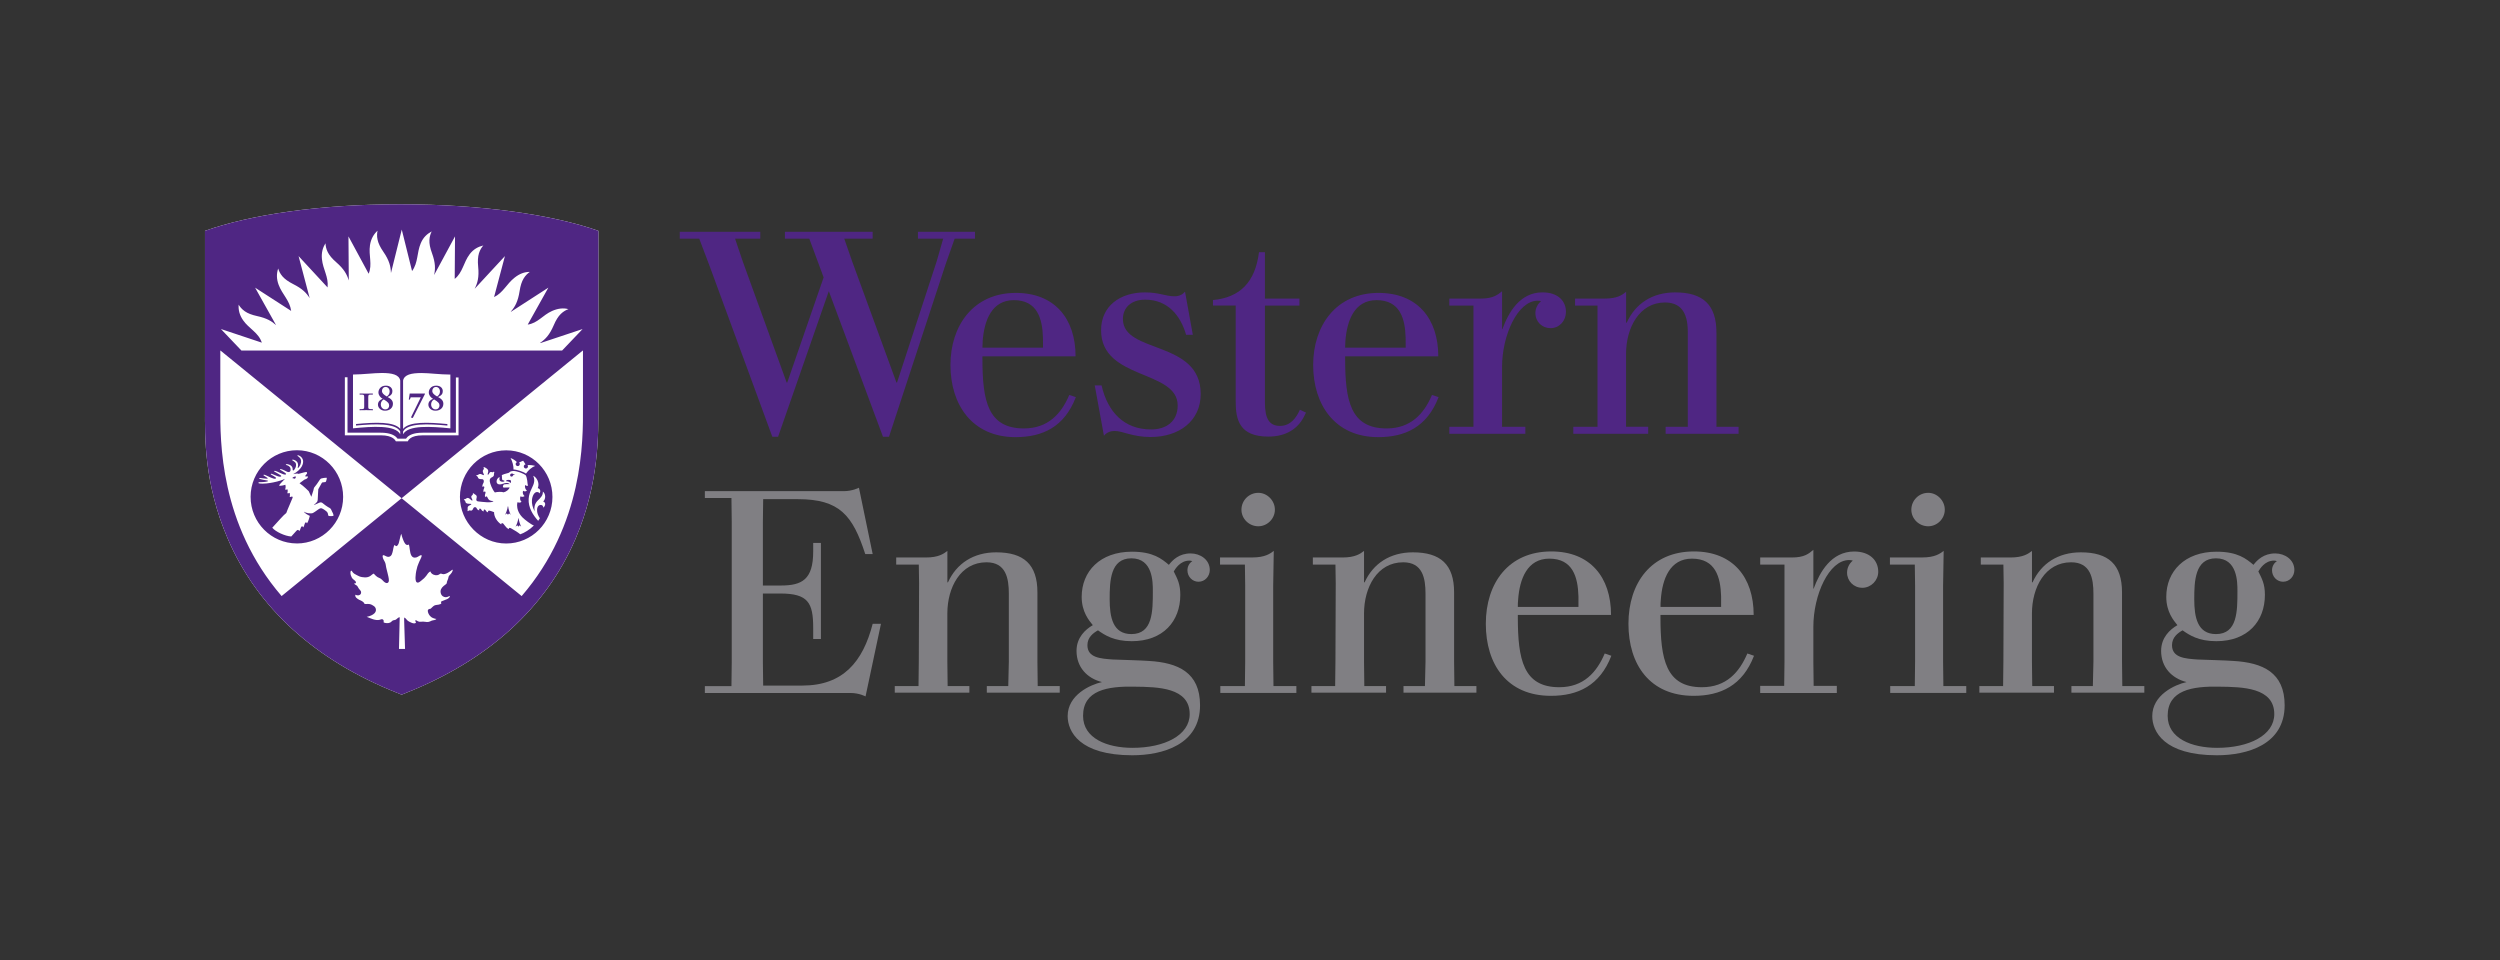 <?xml version="1.0" encoding="UTF-8"?>
<svg id="art" xmlns="http://www.w3.org/2000/svg" viewBox="0 0 781.05 300">
  <rect x="0" y="0" width="781.05" height="300" fill="#333333" stroke="none"/>
  <defs>
    <style>
      .cls-1 {
        fill: transparent;
      }

      .cls-1, .cls-2, .cls-3, .cls-4 {
        stroke-width: 0px;
      }

      .cls-2 {
        fill: #fff;
      }

      .cls-3 {
        fill: #807f83;
      }

      .cls-4 {
        fill: #4f2683;
      }
    </style>
  </defs>
  <rect class="cls-1" width="781.05" height="300" rx="3" ry="3"/>
  <g>
    <path class="cls-4" d="m370.23,91.15c-.81.91-1.9,1.42-3.22,1.42-2.95,0-4.77-1.22-9.29-1.22-7.73,0-13.72,4.2-13.72,11.83,0,15.61,23.93,12.28,23.93,23.5,0,5.08-3.7,7.49-8.29,7.49-8.57,0-13.61-5.58-15.49-13.76h-2.13l2.87,15.71c.93-1.09,2.15-1.48,3.37-1.48,2.47,0,5.6,1.89,11.17,1.89,8.93,0,15.69-4.97,15.69-13.44,0-16.94-24.3-12.47-24.3-23.41,0-3.48,2.48-6.06,6.96-6.06,7.1,0,11.07,5.02,12.78,10.97h2.1l-2.43-13.42h0Zm121.3,42.18v2.19h23.4v-2.19h-6.92v-22.79c0-8.15,4.2-16.04,12.13-16.04,4.46,0,7.16,2.52,7.16,9.12v29.72h-6.92v2.19h22.79v-2.19h-6.92v-29.45c0-8.76-4.29-12.54-12.88-12.54-7.19,0-12.45,3.51-15.16,9.47h-.18v-9.65c-1.18.97-2.78,2.11-6.67,2.11h-9.28v2.19h7.01v37.86h-7.54Zm-85.41-5.33c-1.14,2.55-2.96,5.06-6.21,5.06s-4.72-2.09-4.72-7.26v-30.33h10.78v-2.19h-10.78v-14.48h-1.85c-1.2,9.35-5.89,14.13-14.38,14.94v1.72h0s7.1,0,7.1,0v29.98c0,5.61,1.09,10.96,10.21,10.96,5.75,0,9.24-2.65,11.05-6.09l.7-1.4-1.9-.9h0Zm83.12-30.56c0-3.47-2.57-6.1-7.34-6.1-7.13,0-10.67,6.4-12.51,11.48h-.11v-11.83c-1.42,1.16-2.85,2.29-6.64,2.29h-9.84v2.19h7.54v37.86h-7.54v2.19h23.75v-2.19h-7.28v-18.67c0-9.93,4.88-20.72,11.14-20.72.47,0,.78.06,1.04.18-1.08.87-1.76,2.19-1.76,3.68,0,2.76,2.11,4.72,4.72,4.72,2.84,0,4.82-2.36,4.82-5.07h0Zm-155.18,25.96c-2.47,5.82-6.6,10.45-14.16,10.45-11.31,0-12.97-8.62-12.97-21.83v-.7h29.1c0-11.75-6.51-19.81-18.67-19.81-13.26,0-20.42,10.22-20.42,22.53s6.72,22.53,20.34,22.53c8.43,0,15.27-3.18,18.84-12.5l-2.05-.67h0Zm-27.06-16.77c.48-6.53,2.86-12.86,9.74-12.86,7.32,0,8.93,5.72,9.1,11.78.01.56.02,2.52.02,3.06h-18.93c0-.59.04-1.37.08-1.98Zm140.38,16.77c-2.47,5.82-6.6,10.45-14.16,10.45-11.31,0-12.97-8.62-12.97-21.83v-.7h29.1c0-11.75-6.51-19.81-18.67-19.81-13.26,0-20.42,10.22-20.42,22.53s6.72,22.53,20.34,22.53c8.42,0,15.27-3.18,18.84-12.5l-2.05-.67Zm-27.06-16.77c.48-6.53,2.86-12.86,9.74-12.86,7.32,0,8.93,5.72,9.09,11.78.01.56.02,2.52.02,3.06h-18.93c0-.59.04-1.37.08-1.98Zm-161.38-15.68c-3.84,11.1-15.85,45.5-15.85,45.5h-1.8l-19.61-53.38-3.22-8.5h-6.09v-2.15h25.16v2.15h-7.88l2.42,7.16,13.7,37.79h.18l11.37-32.86-4.48-12.09h-7.61v-2.15h27.4v2.15h-8.86l2.42,6.98,13.88,37.97h.18l12.36-37.79,2.06-7.16h-7.88v-2.15h17.82v2.15h-6.36l-2.78,7.88-17.73,54h-1.88l-16.93-45.5h0Z"/>
    <g>
      <path class="cls-3" d="m270.4,217.57s-1.96-1.07-4.73-1.07h-45.46v-2.14h8.31l.09-7.5v-43.77l-.09-7.5h-8.31v-2.14h43.41c2.68,0,4.73-1.07,4.73-1.07l4.29,20.72h-2.32c-3.93-12.06-7.95-17.15-21.08-17.15h-10.81l-.09,7.15v19.83h5.63c6.61,0,10.09-1.88,10.09-10.63v-2.68h2.41v30.01h-2.41v-3.48c0-7.86-1.61-10.72-10.27-10.72h-5.45v21.53l.09,7.23h12.24c12.77,0,18.94-7.5,21.97-19.29h2.59l-4.82,22.69h0Z"/>
      <path class="cls-3" d="m286.96,214.36l.09-7.68.09-24.47-.09-5.81h-7.06v-2.23h9.29c3.93,0,5.54-1.16,6.7-2.05v9.82h.18c2.68-5.89,7.95-9.38,15.09-9.38,8.57,0,12.86,3.75,12.86,12.5v21.61l.09,7.68h6.88v2.05h-22.78v-2.05h6.7l.18-7.68v-21.17c0-4.82-.89-9.83-6.97-9.83-8.13,0-12.24,7.86-12.24,15.99v15.01l.09,7.68h6.79v2.05h-23.31v-2.05h7.42Z"/>
      <path class="cls-3" d="m374.46,181.75c-1.96,0-3.48-1.61-3.48-3.57,0-1.16.54-2.23,1.52-2.86-.27-.09-.54-.18-.89-.18-2.95,0-4.47,2.68-4.91,3.39,1.16,2.32,2.05,3.93,2.05,7.32,0,8.22-5.36,14.47-15.18,14.47-5.54,0-8.4-1.88-10.54-3.39-1.43.8-3.3,2.14-3.3,4.64,0,3.93,4.11,4.2,7.95,4.47,1.96.09,9.02.27,11.25.45,9.11.54,15.99,3.57,15.99,13.84,0,12.33-11.7,15.63-21.17,15.63-16.61,0-20.19-7.5-20.19-12.24,0-6.61,7.06-9.82,10.72-10.63-4.65-1.16-7.95-4.65-7.95-9.74,0-4.2,2.77-6.7,5.09-8.04-1.16-1.43-3.48-4.11-3.48-8.84,0-7.95,5.72-14.11,15.72-14.11,6.61,0,9.29,2.23,11.52,4.11,1.16-1.52,3.22-3.57,6.79-3.57,3.04,0,5.99,1.96,5.99,5.18,0,1.96-1.52,3.66-3.48,3.66h0Zm-20.01,32.78c-8.4-.18-16.08,1.07-16.08,9.11,0,7.06,7.5,10,15.45,10,10,0,17.86-3.93,17.86-10.54,0-8.31-9.91-8.49-17.24-8.57Zm-.98-40.1c-6.61,0-6.79,7.15-6.79,12.77s.98,10.9,6.79,10.9c6.7,0,6.7-7.15,6.7-13.49,0-2.77,0-10.18-6.7-10.18Z"/>
      <path class="cls-3" d="m397.77,182.91v23.85l.09,7.59h7.15v2.14h-23.76v-2.14h7.68l.09-7.59v-23.85l-.09-6.52h-7.77v-2.23h10.09c3.93,0,5.54-1.16,6.7-2.05l-.18,10.81h0Zm-4.65-18.49c2.77,0,5.18-2.32,5.18-5.18s-2.41-5.27-5.18-5.27c-2.95,0-5.27,2.41-5.27,5.27s2.41,5.18,5.27,5.18Z"/>
      <path class="cls-3" d="m417.13,214.36l.09-7.68.09-24.47-.09-5.81h-7.06v-2.23h9.29c3.93,0,5.54-1.16,6.7-2.05v9.82h.18c2.68-5.89,7.95-9.38,15.1-9.38,8.57,0,12.86,3.75,12.86,12.5v21.61l.09,7.68h6.88v2.05h-22.78v-2.05h6.7l.18-7.68v-21.17c0-4.82-.89-9.83-6.97-9.83-8.13,0-12.24,7.86-12.24,15.99v15.01l.09,7.68h6.79v2.05h-23.31v-2.05h7.42Z"/>
      <path class="cls-3" d="m503.41,204.89c-3.57,9.29-10.45,12.5-18.85,12.5-13.66,0-20.36-9.74-20.36-22.51s7.15-22.6,20.45-22.6c12.15,0,18.67,8.04,18.67,19.83h-29.12v.71c0,13.22,1.7,21.88,12.95,21.88,7.59,0,11.7-4.65,14.2-10.54l2.05.71h0Zm-29.21-15.27h18.94v-3.3c-.18-6.08-1.79-11.79-9.11-11.79-6.88,0-9.29,6.34-9.74,12.86-.09.63-.09,1.61-.09,2.23h0Z"/>
      <path class="cls-3" d="m547.98,204.89c-3.57,9.29-10.45,12.5-18.85,12.5-13.67,0-20.37-9.74-20.37-22.51s7.15-22.6,20.45-22.6c12.15,0,18.67,8.04,18.67,19.83h-29.12v.71c0,13.22,1.7,21.88,12.95,21.88,7.59,0,11.7-4.65,14.2-10.54l2.06.71h0Zm-29.21-15.27h18.94v-3.3c-.18-6.08-1.79-11.79-9.11-11.79-6.88,0-9.29,6.34-9.73,12.86-.09.63-.09,1.61-.09,2.23h0Z"/>
      <path class="cls-3" d="m581.79,183.63c-2.68,0-4.73-2.14-4.73-4.73,0-1.52.71-2.86,1.79-3.75-.27-.09-.62-.18-1.16-.18-6.25,0-11.16,10.81-11.16,20.9v10.9l.09,7.5h7.24v2.23h-23.94v-2.23h7.5l.09-7.5v-30.37h-7.59v-2.23h9.91c3.84,0,5.27-1.16,6.7-2.41v12.15h.09c1.88-5.09,5.45-11.61,12.68-11.61,4.73,0,7.5,2.68,7.5,6.34,0,2.68-2.23,5-5,5h0Z"/>
      <path class="cls-3" d="m607.06,182.91v23.85l.09,7.59h7.15v2.14h-23.76v-2.14h7.68l.09-7.59v-23.85l-.09-6.52h-7.77v-2.23h10.09c3.93,0,5.54-1.16,6.7-2.05l-.18,10.81h0Zm-4.65-18.49c2.77,0,5.18-2.32,5.18-5.18s-2.41-5.27-5.18-5.27c-2.95,0-5.27,2.41-5.27,5.27s2.41,5.18,5.27,5.18Z"/>
      <path class="cls-3" d="m625.81,214.36l.09-7.68.09-24.47-.09-5.81h-7.06v-2.23h9.29c3.93,0,5.54-1.16,6.7-2.05v9.82h.18c2.68-5.89,7.95-9.38,15.09-9.38,8.58,0,12.86,3.75,12.86,12.5v21.61l.09,7.68h6.88v2.05h-22.78v-2.05h6.7l.18-7.68v-21.17c0-4.82-.89-9.83-6.97-9.83-8.13,0-12.24,7.86-12.24,15.99v15.01l.09,7.68h6.79v2.05h-23.31v-2.05h7.41Z"/>
      <path class="cls-3" d="m713.31,181.75c-1.96,0-3.48-1.61-3.48-3.57,0-1.16.54-2.23,1.52-2.86-.27-.09-.54-.18-.89-.18-2.95,0-4.47,2.68-4.91,3.39,1.16,2.32,2.05,3.93,2.05,7.32,0,8.22-5.36,14.47-15.18,14.47-5.54,0-8.4-1.88-10.54-3.39-1.43.8-3.3,2.14-3.3,4.64,0,3.93,4.11,4.2,7.95,4.47,1.96.09,9.02.27,11.25.45,9.11.54,15.99,3.57,15.99,13.84,0,12.33-11.7,15.63-21.17,15.63-16.61,0-20.19-7.5-20.19-12.24,0-6.61,7.06-9.82,10.72-10.63-4.65-1.16-7.95-4.65-7.95-9.74,0-4.2,2.77-6.7,5.09-8.04-1.16-1.43-3.48-4.11-3.48-8.84,0-7.95,5.72-14.11,15.72-14.11,6.61,0,9.29,2.23,11.52,4.11,1.16-1.52,3.22-3.57,6.79-3.57,3.04,0,5.99,1.96,5.99,5.18,0,1.96-1.52,3.66-3.48,3.66h0Zm-20.01,32.78c-8.4-.18-16.08,1.07-16.08,9.11,0,7.06,7.5,10,15.45,10,10,0,17.86-3.93,17.86-10.54,0-8.31-9.91-8.49-17.24-8.57h0Zm-.98-40.1c-6.61,0-6.79,7.15-6.79,12.77s.98,10.9,6.79,10.9c6.7,0,6.7-7.15,6.7-13.49,0-2.77,0-10.18-6.7-10.18Z"/>
    </g>
    <g>
      <path class="cls-2" d="m186.95,127.21v-55.09c-14.26-5.04-36.64-8.3-61.88-8.3s-46.78,3.24-61.03,8.3v55.89c-.01,8.24-.38,22.82,7.11,40.28,9.3,21.68,27.31,37.98,53,48.2l1.33.54,1.32-.54c25.72-10.22,43.72-26.52,53.02-48.2,7.49-17.46,7.12-33.18,7.12-41.08h0Z"/>
      <path class="cls-4" d="m186.95,127.21v-55.09c-14.26-5.04-36.64-8.3-61.88-8.3s-46.78,3.24-61.03,8.3v55.89c-.01,8.24-.38,22.82,7.11,40.28,9.3,21.68,27.31,37.98,53,48.2l1.33.54,1.32-.54c25.72-10.22,43.72-26.53,53.02-48.21,7.49-17.46,7.12-33.18,7.12-41.08h0Zm-48.02,60.27c-.28.09-.61.21-.87.34-.18.09-.28.14-.3.28-.02.1.09.24.15.31-.16.59-1.56.51-2.01.68-.39.14-.85.57-1.11.85-.26.29-.17.22-.59.3-.75.16-.59.85-.36,1.39.23.55.62.99,1.12,1.31.18.12.98.43,1.4.43-.41.45-.99.34-1.52.55-.29.12-.55.29-.88.36-.44.09-.66.06-1.02,0-.56-.11-1.01-.08-1.48-.03-.35.04-.65,0-.96-.18-.13-.07-.41-.27-.54-.3-.42-.07-.08.57,0,.79-.58.56-1.91-.21-2.44-.54-.47-.28-.71-.93-1.24-1.1-.04.56,0,1.12.01,1.68.07,1.71.11,3.42.16,5.13.03,1,.05,2.01.09,3.01h-1.89l.23-9.9c-.61.04-.84.6-1.34.81-.3.13-.62.07-.9.25-.3.2-.42.45-.77.61-.29.13-.66.18-.98.17-.41,0-.85-.08-1.08-.31.2-.36,0-.73-.25-.87-.29-.15-.7.08-.95.14-1.31.33-2.85-.48-4.04-.93,0,0,2.88-.49,2.88-2.17,0-.47-.22-.85-.58-1.15-.33-.27-.97-.61-1.41-.67-.72-.11-1.21.08-1.65-.1.06-.23-.33-.55-.63-.76-.28-.2-.64-.31-.95-.47-.58-.3-1.44-.84-1.2-1.59.46.23.91.29,1.33.07.33-.18.45-.44.45-.83,0-.53-.59-.89-.8-1.29-.16-.32-.31-.62-.61-.86-.27-.21-.73-.28-.74-.68.55.22.71-.27.38-.64-.37-.41-.85-.61-1.13-1.12-.24-.45-.43-.99-.43-1.51,0-.15.03-.6.25-.64.21-.04.28.23.36.36.34.5.85.75,1.36,1.01.65.32.89.49,1.6.62,1.4.25,2.29.04,3.09-.7.14-.13.49-.37.65-.39.28.39,1.02,1.16,1.73,1.37.54.15,1.15.91,1.42,1.15.96.84,1.56.36,1.55-.44,0-.67-.25-1.55-.4-2.19-.23-1.04-.44-1.56-.58-2.64-.08-.66-.46-1.22-.7-1.68-.24-.46-.59-1.66.28-1.24.36.17.9.5,1.34.44,1.02-.14,1.15-1.26,1.35-2.09.1-.43.11-.79.27-1.22.08-.25.21-.4.34-.4.04.13.18.36.4.36.4,0,.73-.67.83-1.08.08-.34.15-.74.25-1.05.18-.52.22-1.14.5-1.72.1.39.27,1.08.37,1.31.23.62.44,1.23.81,1.74.31.44.7.57,1.19.31.25.58.25,2.48.74,3.37.29.53.66.72,1.11.72.4,0,.68-.12.97-.29.35-.21.74-.48,1-.48.12,0,.19.06.19.17,0,.4-.62,1.48-.7,1.71-.19.52-.49,1.1-.65,1.63-.13.43-.26.99-.36,1.44-.1.51-.19,1.11-.23,1.92-.02.48.01,1.34.38,1.6.53.36,1.19-.35,1.61-.68.52-.4.95-.78,1.34-1.31.29-.39.86-1.41,1.4-1.36-.01.41.57.99,1.44,1.12.54.08.96-.03,1.28-.26.4-.29.43-.27.89-.11.98.38,2.62-.91,3.2-1.37.2.21.01.59-.24.98-.47.71-.99.93-1.01,1.46-.01.46-.58,1.33-.53,1.84-.17.3-.72.62-.96.83-.72.61-1.16,1.32-.9,2.28.22.84.91,1.24,1.55,1.24s1.07-.43,1.28-.33c.13.08-.19.48-.32.58-.35.31-.92.53-1.32.65h0Zm36.69-77.97h-100.2l-6.4-6.72,12.78,4.26c-1.05-3.19-3.97-4.29-5.86-7.01-1.12-1.62-1.5-3.21-1.38-4.86.34.59.96,1.4,1.93,2.07.92.64,2.16,1.13,3.85,1.5,3.02.65,4.58,1.61,5.91,2.83l-6.55-11.71,11.27,7.27c-.47-3.35-2.78-5.09-3.93-8.19-.68-1.84-.66-3.5-.13-5.07.18.66.58,1.6,1.35,2.48.74.84,1.82,1.63,3.37,2.41,2.85,1.43,4.13,2.78,5.12,4.36l-3.47-13.12,9.06,9.79c.37-3.29-1.42-5.56-1.76-8.83-.2-1.96.21-3.57,1.12-4.96.01.68.16,1.69.69,2.74.5,1,1.34,2.04,2.65,3.17,2.5,2.18,3.36,3.84,3.93,5.7l-.1-13.77,6.31,11.67c1.23-2.96-.07-5.68.41-8.91.29-1.95,1.14-3.43,2.37-4.55-.15.66-.26,1.68,0,2.82.23,1.09.8,2.31,1.78,3.73,1.93,2.79,2.32,4.63,2.4,6.62h.02s3.36-13.5,3.36-13.5l3.22,12.95c1.95-2.67,1.44-5.69,2.73-8.72.77-1.81,1.95-2.89,3.41-3.67-.32.6-.67,1.56-.72,2.73-.05,1.12.2,2.43.8,4.06,1.13,3.09,1.07,4.96.67,6.84l6.53-12.08-.1,13.29c2.53-1.99,2.72-5.15,4.7-7.75,1.2-1.56,2.63-2.31,4.25-2.7-.46.51-1.04,1.34-1.38,2.46-.32,1.08-.41,2.41-.24,4.13.34,3.36-.2,5.17-1.09,6.93h.01s9.44-10.2,9.44-10.2l-3.39,12.81c2.84-1.36,3.87-4.07,6.42-6.08,1.54-1.22,3.1-1.81,4.76-1.79-.57.38-1.34,1.05-1.94,2.05-.58.96-1,2.23-1.26,3.94-.51,3.32-1.46,4.95-2.75,6.43l.05.04,11.68-7.54-6.45,11.54c3.15-.45,4.67-2.96,7.62-4.26,1.8-.79,3.5-1,5.11-.57-.65.23-1.56.68-2.39,1.5-.8.79-1.52,1.91-2.2,3.51-1.31,3.08-2.63,4.4-4.25,5.52l.07.08,13.19-4.39-6.41,6.72h0Zm-51.95,28.36c-.18-.3-.87-1.87-4.71-1.87h-11.22v-18.13h.83v17.31h10.26c.78,0,1.46.04,2.04.14,2.07.33,2.93,1.16,3.34,1.73h2.63c.39-.58,1.22-1.4,3.27-1.73.58-.09,1.24-.14,2.03-.14h10.29v-17.25h.83v18.08h-11.25c-3.84,0-4.47,1.58-4.61,1.87h-3.71Zm1.37-3.08v.88c-1.57-2.94-8.7-2.46-14.76-1.85v-16.81c3.27-.03,6.49-.48,9-.48,3.19,0,5.38.49,5.76,2.34v15.11c-1.94-2.31-7.75-2.09-13.81-1.51v.48c6.01-.58,12.35-.77,13.81,1.84h0Zm-12.69-6.62c.72-.01,1.47-.03,2.07-.03.77,0,1.42.02,2.06.03v-.34h-.33c-1.01,0-1.1-.1-1.1-.78v-2.92c0-.8.12-.85.8-.85h.63v-.34c-.66.01-1.35.03-2.06.03-.65,0-1.38-.02-2.07-.03v.34h.63c.68,0,.8.06.8.85v2.92c0,.67-.08.78-1.1.78h-.33v.34h0Zm7.22-3.56c-.78-.47-1.34-1.16-1.34-2.03,0-.75.55-2.1,2.33-2.1,1.42,0,2.03.89,2.03,1.69s-.3,1.33-1.49,1.87c1.15.58,1.66,1.21,1.66,2.11,0,1.25-.98,2.16-2.48,2.16-1.34,0-2.2-.93-2.2-1.9,0-1.06.83-1.59,1.47-1.8h0Zm2,2.09c0-.66-.31-1.09-1.68-1.92-.61.32-.92.95-.92,1.53,0,1.07.75,1.59,1.37,1.59.86,0,1.24-.63,1.24-1.2Zm-.72-2.82c.53-.41.88-.84.88-1.59,0-.85-.58-1.4-1.24-1.4-.75,0-1.16.61-1.16,1.24,0,.67.47,1.13,1.52,1.75h0Zm10.82-7.34c2.52,0,5.69.47,9.03.48v16.81c-6.07-.61-13.2-1.09-14.77,1.85v-.88c1.42-2.65,7.8-2.42,13.84-1.84v-.48c-6.09-.59-11.92-.83-13.84,1.51v-15.11c.38-1.85,2.57-2.33,5.74-2.34Zm-3.97,8.3h.34l.27-.71h3.15l-3.08,6.3.58.16,3.83-7.55-.08-.1h-4.71l-.29,1.9h0Zm7.6-.23c-.79-.47-1.34-1.16-1.34-2.03,0-.75.55-2.1,2.33-2.1,1.42,0,2.04.89,2.04,1.69s-.3,1.33-1.49,1.87c1.15.58,1.67,1.21,1.67,2.11,0,1.25-.98,2.16-2.48,2.16-1.35,0-2.2-.93-2.2-1.9,0-1.06.84-1.59,1.47-1.8Zm2,2.09c0-.66-.31-1.09-1.68-1.92-.61.32-.93.95-.93,1.53,0,1.07.75,1.59,1.36,1.59.85,0,1.25-.63,1.25-1.2Zm-.73-2.82c.53-.41.88-.84.88-1.59,0-.85-.57-1.4-1.23-1.4-.75,0-1.17.61-1.17,1.24,0,.67.47,1.13,1.52,1.75h0Zm26.4,62.34l-37.5-30.57-37.49,30.57c-19.35-22.47-19.21-48.39-19.15-59.09v-17.6h.07l56.58,46.12,56.57-46.12h.08v17.6c.06,10.7.2,36.62-19.15,59.09h0Zm-70.25-16.43c7.98.01,14.47-6.5,14.48-14.54.01-8.04-6.44-14.57-14.42-14.59-7.98,0-14.47,6.5-14.49,14.53-.01,8.04,6.45,14.57,14.43,14.59h0Zm9.37-20.57c.04.44-.19,1.18-.36,1.37-.15.05-.56.09-.87.11-.19,0-.25.03-.36.23-.36.61-.68,1.18-1.06,1.91-.08.85-.08,1.68-.15,2.7-.03.36.02.83-.22,1.24-.32.4-.66.69-.94.89-.06.04-.14.14.1.06.14-.04.81-.38.95-.42.47-.15,1.02-.73,1.77,0,.36.35.91.68,1.57,1.13.25.16.37.13.7.42.26.23.38.74.54,1,.4.69.45,1.11.44,1.27-.26.14-1.2.15-1.58.04-.13-.24-.13-.59-.2-.78-.13-.34-.25-.5-.43-.62-.29-.2-.51-.44-.81-.61-.73-.4-.82-.51-1.35-.24-.49.24-1.26.93-2.06,1.35-.63.31-2.36,0-2.83-.44.16.47,1.13,1,1.86,1.34-.1.25-.36,1.59-.89,2.36-.04-.19-.15-.33-.32-.33-.49,0-.4,1.04-.87,1.58-.03-.17-.14-.34-.34-.34-.46,0-.4.98-.92,1.49-.06-.22-.18-.37-.39-.37s-.4.2-.57.39c-.62.66-.91,1.04-1.5,1.66-1.99-.12-4.91-1.49-5.94-2.74,1.87-2.01,3.56-4.03,4.38-4.6.4-1.19,1.58-3.69,2.01-4.85-.05-.12-.11-.22-.17-.33-.3.17-.64.21-.79.12.12-.32.13-.83,0-1.23-.21.12-.51.19-.72.1.13-.39.16-.84.03-1.21,0,0,0,0,0,0-.27.12-.52.16-.71.09.11-.44.22-.85.08-1.4-.02-.04-.03-.08-.04-.12-.36.18-1.62.41-1.9.3-.18-.14.9-1.24,1.81-2.15-.86.38-1.97.78-3.68,1.12-.97.19-3.01.56-4.46.3-.25-.04-.19-.36.04-.36.76,0,1.79-.04,2.54-.23.2-.05.52-.22-.06-.32-.62-.11-1.75-.29-2.31-.48-.2-.07-.09-.31.08-.29.69.05,1.51.2,2.11.22.34,0,.49-.03.23-.26-.16-.13-.65-.44-1.14-.74-.11-.06-.1-.22.04-.24.39-.07,1.93.9,2.96,1.18.23.06.43.1.62.07.2-.04.24-.16.22-.25-.04-.24-1.06-.73-1.56-1.06-.2-.13.01-.29.22-.22.55.16,1.81.82,2.38.89.46.05.62-.07.6-.2-.05-.31-1.79-1.12-2.21-1.43-.1-.08.04-.22.16-.2.89.11,2.62,1.31,3.39,1.17.08-.01.19-.07.17-.18-.06-.34-1.51-1.1-1.86-1.34-.18-.12.03-.24.28-.18.53.12,1.35.54,1.84.79.23.12.42.16.66.12.32-.06.59-.39.47-1.07-.13-.7-.78-.97-1.23-1.09-.51-.14-.13-.38.3-.29.83.16,1.44.55,1.57,1.29.03.12.03.28.04.44.01.41.3.26.55-.08.46-.64.55-1.28.47-1.72-.13-.75-1.2-1.05-1.2-1.23,0-.06.07-.11.13-.12.41-.07,1.53.41,1.69,1.31.08.48,0,.74-.08,1.2-.02.1.05.18.2.03.53-.54.98-1.5.82-2.38-.17-.93-1.12-1.25-1.15-1.41,0-.04.07-.1.14-.11.39-.07,1.45.56,1.65,1.58.18.91-.25,2.8-3.08,4.31,1.19-.26,1.52-.22,1.64-.08,1.37-.37,2.24-.64,2.6-.57.38.59-.43.82-.44,1.26,0,.42.95-.28.79.38-.29.53-.65.56-1.08.73-.21.14-1.06.75-1.52,1.12,1.37.95,2.77,2.4,2.86,2.47.08.21.41.81.8,1.71.01.02.02.04.03.05.2-.58.51-1.56.65-2.05.12-.43.08-.57.22-.82.11-.21.5-.57.84-1.08.3-.45.8-1.15.97-1.42.29-.44.57-.35,1.1-.49.2-.05.8-.09,1.03-.08h0Zm-10.73.06c.06-.06.17-.16.28-.22.22-.13.53-.19.73-.22.09.15.05.4-.11.59-.18.2-.37.11-.55.03-.13-.06-.23-.06-.28-.06-.07,0-.11-.07-.06-.11h0Zm52.33,5.95c.02-8.04,6.5-14.55,14.48-14.54,7.98.02,14.44,6.54,14.42,14.58,0,8.04-6.5,14.54-14.47,14.53-7.98-.01-14.44-6.71-14.43-14.58Zm21.11-9.92c.08.11.14.24.15.39,0,.36-.28.66-.64.67-.36,0-.65-.27-.67-.63,0-.33.23-.61.55-.66l-.75-1.15-1.27.55c.14.12.22.28.23.47,0,.36-.28.66-.63.67-.36,0-.66-.27-.67-.63,0-.28.16-.51.4-.61-.38-.41-1.2-1.02-1.99-1.28.61,1.1.94,2.46.92,3.59.81-.05,3.05.64,3.9,1.28.69-1.02,1.73-1.99,2.88-2.4-.55-.19-1.63-.36-2.43-.25Zm-4.06,2.9c-.1,0-.19-.02-.29-.04-.09-.02-.13-.06-.15-.09-.03-.03-.11-.13-.33-.15-.38-.02-.57.27-.6.45-.01.13.02.27.1.37.07.09.18.14.29.15.08,0,.16,0,.25-.04h.01c.15-.1.24-.23.29-.37.02-.06.2-.13.41-.14.04,0,.08-.03.08-.06.01-.04,0-.08-.04-.08h0Zm-3.91.21c-.08.14-.07.28-.05.39,0,.01.05.08.06.09-.05.22-.04.5.05.89.05.23.25.31.64.32,0,.09.01.19.03.28,0,.01,0,.02,0,.03-.23.06-.44.1-.64.09-.6-.04-.98-.37-.9-.98.01-.11.04-.2.1-.31.03-.05,0-.09-.05-.11-.21-.08-.83.43-.93,1.14-.08.67.29,1.05.85,1.08.3.02.72-.02,1.16-.2.75-.3,1.59-.4,2.11.13-.39-.07-1.4,0-1.7.06-.44.08-.64.98-.16,1.01.37.02,1.73-.06,1.81-.04-.14.59-1.02,1.34-1.87,1.52-.53-.22-2.04-.17-2.74.04-.87-.99-1.5-2.81-1.58-3.41-.03-.28-.04-.59.1-.85.27-.5.83-.45,1.09-.88.14-.23.08-.51.12-.76.02-.11.24-.49-.04-.62-.12.15-.32.27-.57.19-.16-.06-.34-.11-.52-.04-.31.13-.36.51-.6.75-.13.13-.29.07-.25-.14.07-.35.23-.67.18-1.02-.06-.36-.32-.63-.68-.83-.15-.09-.33-.24-.51-.28-.17-.04-.31.02-.33.1.08.06.15.15.16.3.01.32-.34.49-.34.8-.01.46.32.88.34,1.12.03.18-.13.19-.24.13-.24-.13-.61-.33-.96-.34-.28,0-.47.22-.72.32-.11.04-.56.04-.47.25.25.05.43.21.51.44.07.18.1.32.27.44.27.2.86.15,1.14.19.18.04.39.14.45.52.04.26-.05.55-.18.76-.22.39-.33.79-.23,1.16.1-.14.21-.2.33-.2.25,0,.32.28.14.66-.16.34-.26.74-.11,1.18.08-.15.2-.24.34-.24.22,0,.34.24.18.66-.14.39-.18.77-.03,1.14.06-.16.19-.27.35-.27.23,0,.33.24.41.44.28.67.72,1.01,1.8,1.01-.38.71-3.51.25-4.78.11-.28-.03-.43-.11-.51-.33-.2-.5.27-.91,0-1.44-.13-.26-.34-.32-.57-.47-.1-.07-.39-.43-.58-.27.08.2.06.36-.16.56-.14.13-.29.24-.31.45-.04.35.25.69.34,1,.08.22-.06.32-.25.18-.3-.23-.74-.77-1.21-.77-.32,0-.4.19-.65.3-.11.05-.6.1-.56.34.21.04.4.16.46.45.04.19.08.38.26.51.42.32,1.09.18,1.47.26.15.03.18.17.04.25-.33.2-.8.33-.97.66-.13.27-.05.58-.06.84,0,.12-.16.49.1.56.13-.17.31-.3.61-.26.19.03.36.11.55.02.33-.17.36-.47.53-.75.09-.14.24-.29.47-.29.14,0,.27.03.39.13.25.22.22.76.99.87-.04-.08-.06-.19-.06-.27,0-.15.1-.28.25-.28.18,0,.3.08.46.36.2.35.42.46.77.49-.05-.09-.08-.2-.08-.3,0-.16.1-.27.25-.27.09,0,.25.04.39.27.22.38.39.56.77.6-.11-.22-.02-.52.27-.52s1.04.26,1.58.48c-.02,1.41.89,2.93,2.26,3.85-.05-.27.09-.42.29-.42.55,0,.84,1.3,2.07,1.89-.06-.25.07-.41.25-.41.15,0,.35.09.46.15,1.11.6,2.28,1.36,2.85,1.85,1.15-.35,3.03-1.48,4.26-2.74-.76-.23-2.85-1.8-3.58-2.55-1.31-1.35-1.67-2.76-1.67-3.81,0-.35.06-.68.14-.94.39.23.93.19,1.26-.11-.6-.47-.51-1.39-.31-1.72.33.27.94.19,1.25-.08-.46-.29-.7-1.03-.47-1.66.25.27.85.28,1.21-.02-.48-.4-.73-1.04-.59-1.8.22.3.65.35.95.22-.19-.41-.21-1.08-.26-1.52-.08-.61-.25-1.31-.46-1.68-.66-.57-2.67-1.37-3.92-1.37-.17,0-.33.02-.47.06-.35.08-.6.2-.61.26-.18.29-.65.35-1.06.47-.3.08-1.09.3-1.39.48h0Zm1.92,9.78h-.11c-.08.85-.55,2.15-.85,2.62l.55-.43.35.43.36-.43.51.43c-.28-.5-.73-1.77-.81-2.62h0Zm9.65,4.13c.12-.17.26-.41.26-.41-.54-.82-.94-1.71-.87-2.74.08-1.12.7-1.45,1.19-1.43.44.02.74.36.77.85.38-.32.54-.69.57-1.06.02-.29-.13-.74-.62-.86.88-.82.8-2.47-.11-3.1.13,1.18-.76,2-1.55,2.76-1.06,1.03-1.2,2.2-1.01,3.41-.63-1.22-.93-2.37-.84-3.51.09-1.27.73-2.58,1.66-2.52.3.02.61.17.73.44.44-.74.13-1.57-.58-1.63.73-1.75-.46-3.51-1.43-3.89.25.53.37,1.06.33,1.67-.12,1.69-1.59,3.03-1.74,5.54-.16,2.71,1.35,5.07,2.97,6.87,0,0,.13-.17.27-.38h0Zm-6.37-.41h-.1c-.08.85-.56,2.15-.86,2.62l.55-.43.35.43.36-.43.51.43c-.28-.49-.73-1.77-.82-2.62h0Zm-2.51-10.99c.09-.17.13-.4.13-.53,0-.1-.01-.23-.11-.33-.11-.1-.36-.15-.63-.15s-.55.04-.71.15c-.02.07-.05.17-.09.27.49,0,1.03.13,1.42.6Z"/>
    </g>
  </g>
</svg>